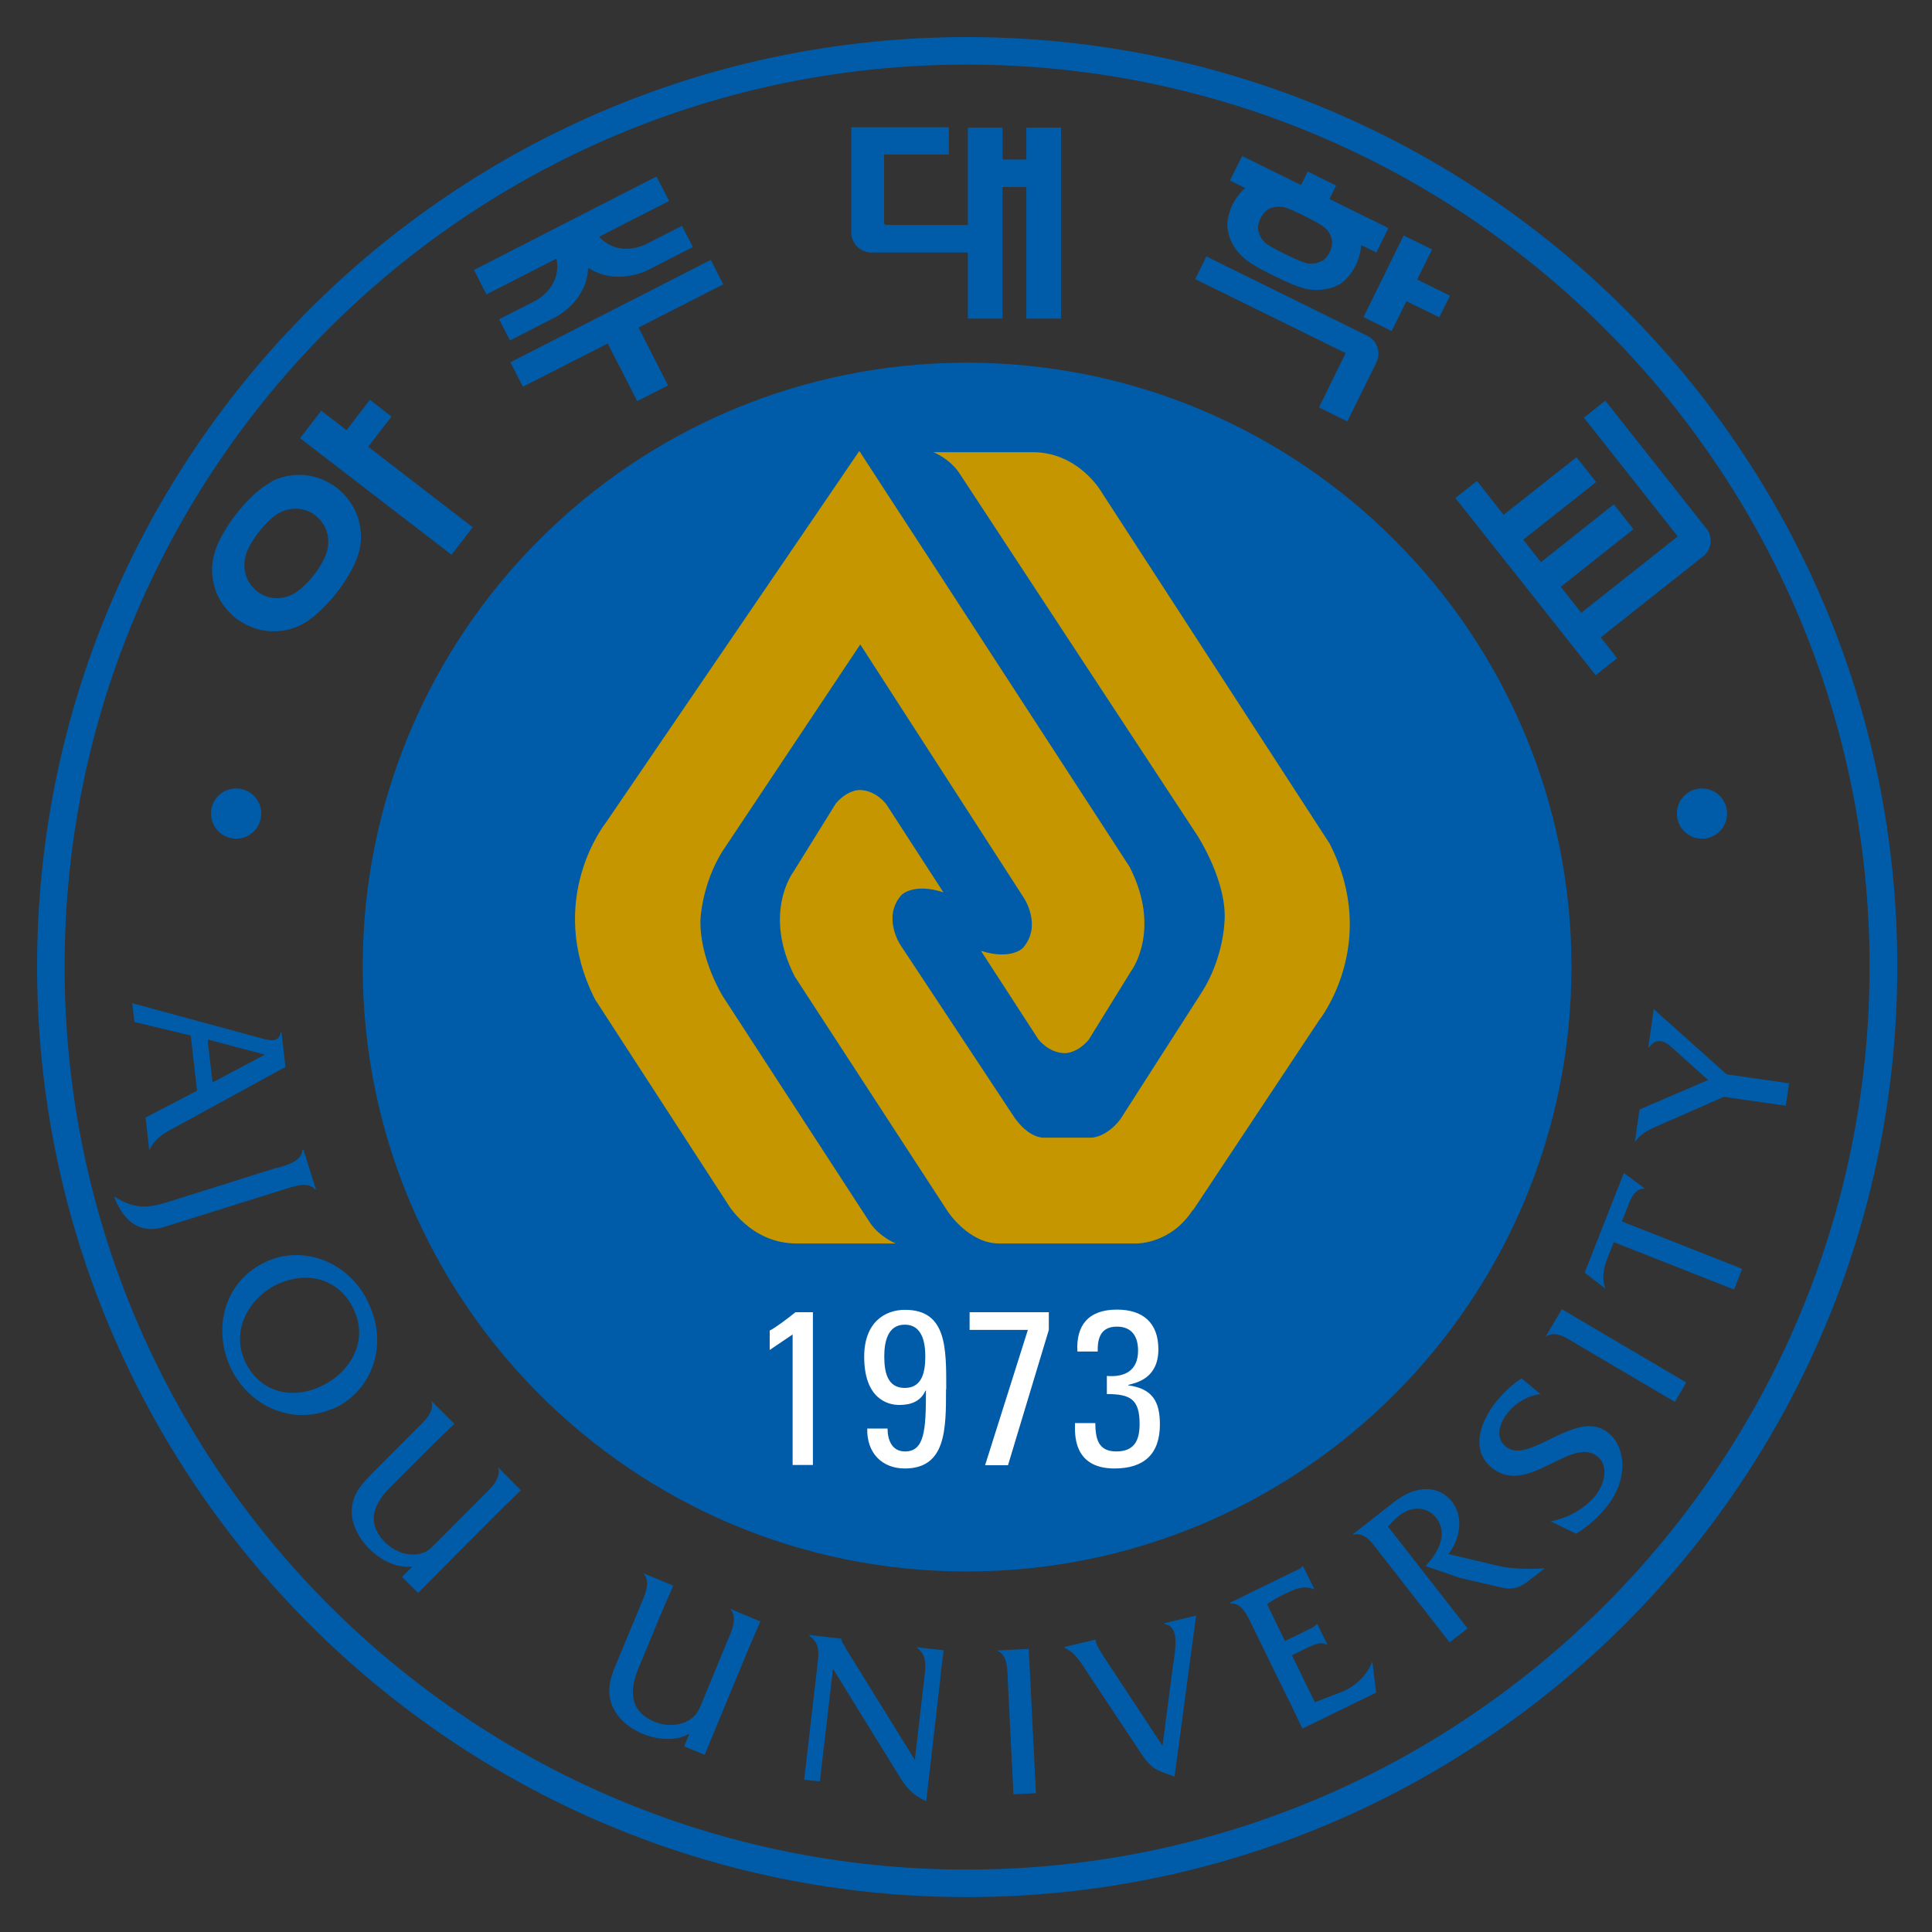 <svg xmlns="http://www.w3.org/2000/svg" role="img" viewBox="-1.70 -1.70 88.53 88.53"><rect x="-1.70" y="-1.70" width="88.53" height="88.53" fill="#333333" stroke="none"/><title>Ajou University (member) logo</title><defs><style>.cls-1,.cls-2{fill:#c59600;stroke-width:0}.cls-2{fill:#005ca9}</style></defs><path d="M30.87 10.21L21.69 14.9 22.26 16.02 26.15 14.04 27.5 16.68 28.91 15.96 27.56 13.31 31.44 11.33 30.87 10.21zM25.27 10.58c1.28.83 2.69.11 2.69.11l2.09-1.07-.5-.97-1.61.82s-1.23.69-2.19-.32l3.21-1.64-.58-1.12-8.36 4.28.57 1.12 3.21-1.64c.26 1.37-1.02 1.96-1.02 1.96l-1.61.82.5.97 2.09-1.07s1.42-.71 1.49-2.24zM15.25 16.62L14.18 18.01 13.02 17.12 12.05 18.38 18.99 23.72 19.96 22.46 15.17 18.77 16.24 17.39 15.25 16.62zM10.76 20.37c-.85.43-1.65 1.5-1.65 1.5 0 0-.84 1.04-1.03 1.97 0 0-.44 1.61 1.04 2.8 1.54 1.13 2.98.29 2.98.29.85-.43 1.65-1.5 1.65-1.5 0 0 .84-1.04 1.03-1.97 0 0 .44-1.61-1.05-2.81-1.53-1.13-2.98-.29-2.98-.29zM13.3 23.5c-.12.53-.61 1.14-.61 1.14 0 0-.47.62-.95.88 0 0-.82.5-1.66-.12-.81-.66-.54-1.58-.54-1.58.12-.53.62-1.14.62-1.14 0 0 .46-.62.94-.88 0 0 .82-.5 1.66.12.81.66.54 1.58.54 1.58zM45.33 4.15v1.46h-1.09v-1.46h-1.59v4.46h-3.78l-.06-.07v-3.16h2.97v-1.25h-4.47v4.82c0 .51.41.92.92.92.01 0 .03 0 .04 0h4.38v3.03h1.59v-6.03h1.09v6.03h1.59V4.15h-1.59zM71.65 27.51l4.67-3.7h0s.01 0 .02-.01c.38-.3.45-.83.2-1.22h0s-4.68-5.92-4.68-5.92l-.98.78 4.3 5.44-4.42 3.5-.94-1.19 3.33-2.64-.9-1.14-3.34 2.65-.81-1.03 3.34-2.64-.9-1.14-3.34 2.64-1.22-1.55-.99.78 6.43 8.12.98-.78-.74-.94zM64.74 11.85L63.24 11.11 63.92 9.73 62.62 9.09 60.78 12.83 62.07 13.47 62.75 12.1 64.25 12.84 64.74 11.85zM61.37 14.91c.22-.45.04-1-.41-1.22h0l-7.38-3.64-.51 1.04 6.89 3.39-1.22 2.49 1.3.64 1.33-2.7h0s0 0 0 0zM54.78 7.67s-.3.6-.23 1.09c0 0 .04.7.67 1.29.31.3.79.56 1.46.89.67.33 1.17.55 1.59.62.86.13 1.44-.25 1.44-.25.43-.26.72-.86.72-.86 0 0 .23-.47.24-.92l.7.34.55-1.12-2.7-1.33.3-.62-1.3-.64-.3.62-2.7-1.33-.56 1.12.7.35c-.35.28-.58.75-.58.75zM58.88 10.25s-.27.18-.67.12c-.2-.03-.72-.28-1.03-.43-.31-.15-.78-.39-.92-.53-.29-.28-.31-.6-.31-.6-.03-.23.11-.51.11-.51 0 0 .14-.28.34-.4 0 0 .27-.18.67-.12.2.03.68.25.99.41.31.15.82.42.97.56.29.28.31.6.31.6.03.23-.11.51-.11.51 0 0-.14.28-.34.4zM7.33 48.28l-.29-2.53-2.58-.62-.1-.86 5.89 1.6c.38.1.82.24.91-.26h.04s.18 1.58.18 1.58l-4.9 2.68c-.55.3-1.08.54-1.34 1.15l-.17-1.51 2.36-1.23zM10.45 46.63l-2.64-.7.23 1.97 2.41-1.28zM10.97 51.83c.44-.13 1.16-.3 1.19-.85h.04s.58 1.83.58 1.83h-.04c-.33-.41-1.01-.13-1.45 0l-5.46 1.71c-1.02.32-1.81-.14-2.28-1.33v-.05c.97.59 1.53.53 2.57.2l4.86-1.53zM13.49 62.87c-1.9.79-3.93-.22-4.7-2.07-.76-1.85-.08-3.95 1.83-4.74 1.77-.73 3.89.19 4.66 2.17.82 1.96-.1 3.96-1.78 4.65zM11.14 57.09c-1.3.54-2.26 2.02-1.66 3.48.59 1.42 1.99 1.89 3.38 1.32 1.36-.56 2.32-1.97 1.71-3.45-.59-1.45-2.02-1.93-3.43-1.35zM16.73 70.55l.47-.47c-.73.1-1.48-.31-1.98-.81-.47-.47-.83-1.12-.8-1.79.04-.79.53-1.25 1.04-1.77l1.9-1.91c.32-.32.89-.79.7-1.31l1.06 1.05-1.03 1-1.9 1.9c-.95.95-.99 1.79-.25 2.53.4.4.97.64 1.54.54.37-.06.54-.24.8-.5l2.14-2.15c.32-.32.88-.8.7-1.33l1.05 1.06-1.03 1-3.68 3.7-.73-.72zM29.65 78.33l.24-.59c-.63.37-1.49.28-2.14.01-.62-.26-1.19-.72-1.42-1.35-.27-.75 0-1.37.28-2.03l1.03-2.49c.17-.42.52-1.07.14-1.49l1.37.57-.57 1.31-1.03 2.49c-.51 1.24-.23 2.03.73 2.43.52.22 1.14.22 1.63-.09.32-.2.41-.44.55-.77l1.16-2.81c.18-.42.51-1.08.14-1.5l1.38.58-.57 1.32-1.98 4.79-.95-.39zM41.39 75.22l-.65 5.62c-.69-.32-.96-.69-1.33-1.31l-2.94-4.76-.6 5.16-.72-.08.61-5.28c.07-.56.11-.96-.37-1.31v-.04s1.46.17 1.46.17h0c.02.14.06.2.12.28l.12.22 3.13 5.05.44-3.8c.06-.56.12-1-.37-1.36l1.25.14-.16 1.3zM44.74 80.53l-.26-5.22c-.02-.46.01-1.2-.51-1.38l1.47-.07.07 1.39.26 5.22-1.02.05zM75.05 62.54l-4.5-2.65c-.4-.24-1-.67-1.43-.33l.75-1.27 1.2.71 4.5 2.65-.52.89zM52.08 74.46c.1-.76.24-1.64-.42-1.74v-.04s1.45-.35 1.45-.35l-.99 7.38c-.79-.29-1.04-.32-1.5-1.02l-2.44-3.67c-.3-.46-.59-.99-1.1-1.21v-.04s1.42-.34 1.42-.34l.02.12c.05.21.35.65.48.85l2.57 3.9.5-3.84zM57.37 76.25l-1.67-3.42c-.2-.41-.47-1.1-1.01-1.05l-.02-.04 2.9-1.42c.16-.07.32-.12.41-.25h.03s.52 1.05.52 1.05h-.03c-.44-.17-.83-.03-1.25.18-.32.15-.63.32-.89.51l.82 1.69 1.08-.53c.15-.07.29-.14.37-.25h.03s.47.95.47.95h-.03c-.27-.18-.65.02-.93.15l-.67.33 1.05 2.15 1.2-.46c.62-.24 1.16-.73 1.41-1.35l.03-.02.17 1.39-3.38 1.65-.61-1.28zM64.72 73.55l-3.2-4.1c-.29-.37-.68-.99-1.2-.82l-.02-.03 1.89-1.48c1.07-.83 2.08-.73 2.65 0 .55.7.36 1.73-.17 2.39l2.27.54c.65.15 1.48.17 2.15.11l-.73.57c-.43.33-.76.43-1.23.32l-1.91-.44-1.6-.55c.56-.59 1.07-1.46.49-2.21-.45-.57-1.2-.52-1.72-.08-.18.15-.33.31-.49.48l3.65 4.67-.81.63zM68.91 62.18c-.56.05-1.13.38-1.49.82-.37.44-.66 1.14-.12 1.59 1.07.88 3.26-1.82 4.7-.63.84.68.9 2.2-.1 3.41-.39.48-.85.89-1.38 1.21l-1.16-.57c.78-.14 1.55-.57 2.05-1.18.37-.45.65-1.34.1-1.78-1.21-1-3.2 1.86-4.86.5-.98-.81-.53-2.12.25-3.07.32-.39.7-.74 1.12-1.02l.88.73zM80.15 48.97l-2.86-.41-2.91 1.28c-.48.2-.83.35-1.17.79l.22-1.49 3.14-1.35-1.68-1.51c-.22-.21-.67-.5-1.02.01h-.04s.25-1.75.25-1.75l3.34 2.99 2.86.41-.15 1.02zM70.92 56.62l.93.72v-.03c-.15-.39-.08-.86.07-1.26l.33-.83 5.51 2.17.37-.95-5.51-2.17.33-.84c.12-.31.32-.67.69-.66v-.03s-.93-.69-.93-.69l-1.8 4.58z" class="cls-2"/><path d="M42.6,0C19.08,0,0,19.08,0,42.59s19.08,42.64,42.6,42.64,42.64-19.08,42.64-42.64S66.15,0,42.6,0ZM42.6,83.97C19.78,83.97,1.26,65.45,1.26,42.59S19.78,1.26,42.6,1.26s41.37,18.52,41.37,41.33-18.52,41.38-41.37,41.38Z" class="cls-2"/><path d="M70.31 42.6c0 15.31-12.4 27.71-27.71 27.71s-27.68-12.4-27.68-27.71 12.39-27.68 27.68-27.68 27.71 12.4 27.71 27.68zM10.27 35.58c0 .63-.51 1.15-1.15 1.15s-1.15-.51-1.15-1.15.51-1.15 1.15-1.15 1.15.52 1.15 1.15zM77.44 35.58c0 .63-.51 1.15-1.15 1.15s-1.15-.51-1.15-1.15.51-1.15 1.15-1.15 1.15.52 1.15 1.15z" class="cls-2"/><path d="M37.68,18.96l-11.62,17.04s-2.82,3.51-.49,8.1l6.06,9.34s1.04,1.84,3.17,1.84h4.55s-.72-.28-1.17-.93l-6.76-10.4s-1.1-1.77-1.02-3.56c0,0,.07-1.57.99-3.06l6.33-9.5,7.5,11.62s.85,1.27-.05,2.29c0,0-.54.57-1.92.13l2.62,4.04s.47.65,1.25.65c0,0,.55,0,1.07-.62l1.94-3.14s1.42-1.87-.07-4.78l-12.38-19.05Z" class="cls-1"/><path d="M52.98,53.74l5.76-8.68s2.82-3.51.49-8.1l-10.44-16.09s-1.04-1.85-3.17-1.85h-4.55s.72.28,1.17.93l10.91,16.61s1.46,2.22,1.25,4.1c0,0-.07,1.57-1,3.06l-3.77,5.88c-.63.81-1.29.83-1.29.83h-2.28c-.75-.08-1.3-.96-1.3-.96l-5.2-7.87s-.85-1.28.05-2.29c0,0,.55-.57,1.92-.12l-2.62-4.04s-.47-.65-1.24-.65c0,0-.55,0-1.07.62l-1.95,3.14s-1.42,1.87.07,4.79l7,10.75s.96,1.48,2.36,1.48h6.29s1.57.04,2.59-1.54Z" class="cls-1"/><path fill="#fff" stroke-width="0" d="M35.55 65.43h-.93v-5.98l-1.05.71v-.89c.23-.1.9-.61 1.18-.84h.8v7.01zM41.65 61.96c0 1.83 0 3.63-1.89 3.63-1.05 0-1.75-.72-1.72-1.83h.93c0 .52.2 1.05.8 1.05.9 0 .96-.99.96-2.79h-.02c-.22.49-.66.66-1.2.66s-1.61-.29-1.61-2.21c0-1.57.94-2.15 1.87-2.15 1.92 0 1.89 1.76 1.89 3.64zM38.82 60.45c0 .7.13 1.45.94 1.45s.94-.76.94-1.45c0-.63-.14-1.45-.94-1.45s-.94.82-.94 1.45zM42.73 58.43h3.63v.81l-1.87 6.2h-1.05l1.96-6.2h-2.67v-.81zM49.02 61.35c.84.07 1.43-.26 1.43-1.16 0-.64-.28-1.1-.97-1.1-.77 0-.89.57-.88 1.14h-.93c-.07-1.19.5-1.92 1.81-1.92 1.19 0 1.9.6 1.9 1.82 0 1.32-.98 1.53-1.38 1.63v.02c1.1.15 1.45.73 1.45 1.79 0 1.36-.73 2.02-2.08 2.02-1.96 0-1.81-1.68-1.81-2.08h.93c.01.7.12 1.3.96 1.3s1.07-.52 1.07-1.26c0-1.13-.42-1.37-1.5-1.37v-.82z"/></svg>